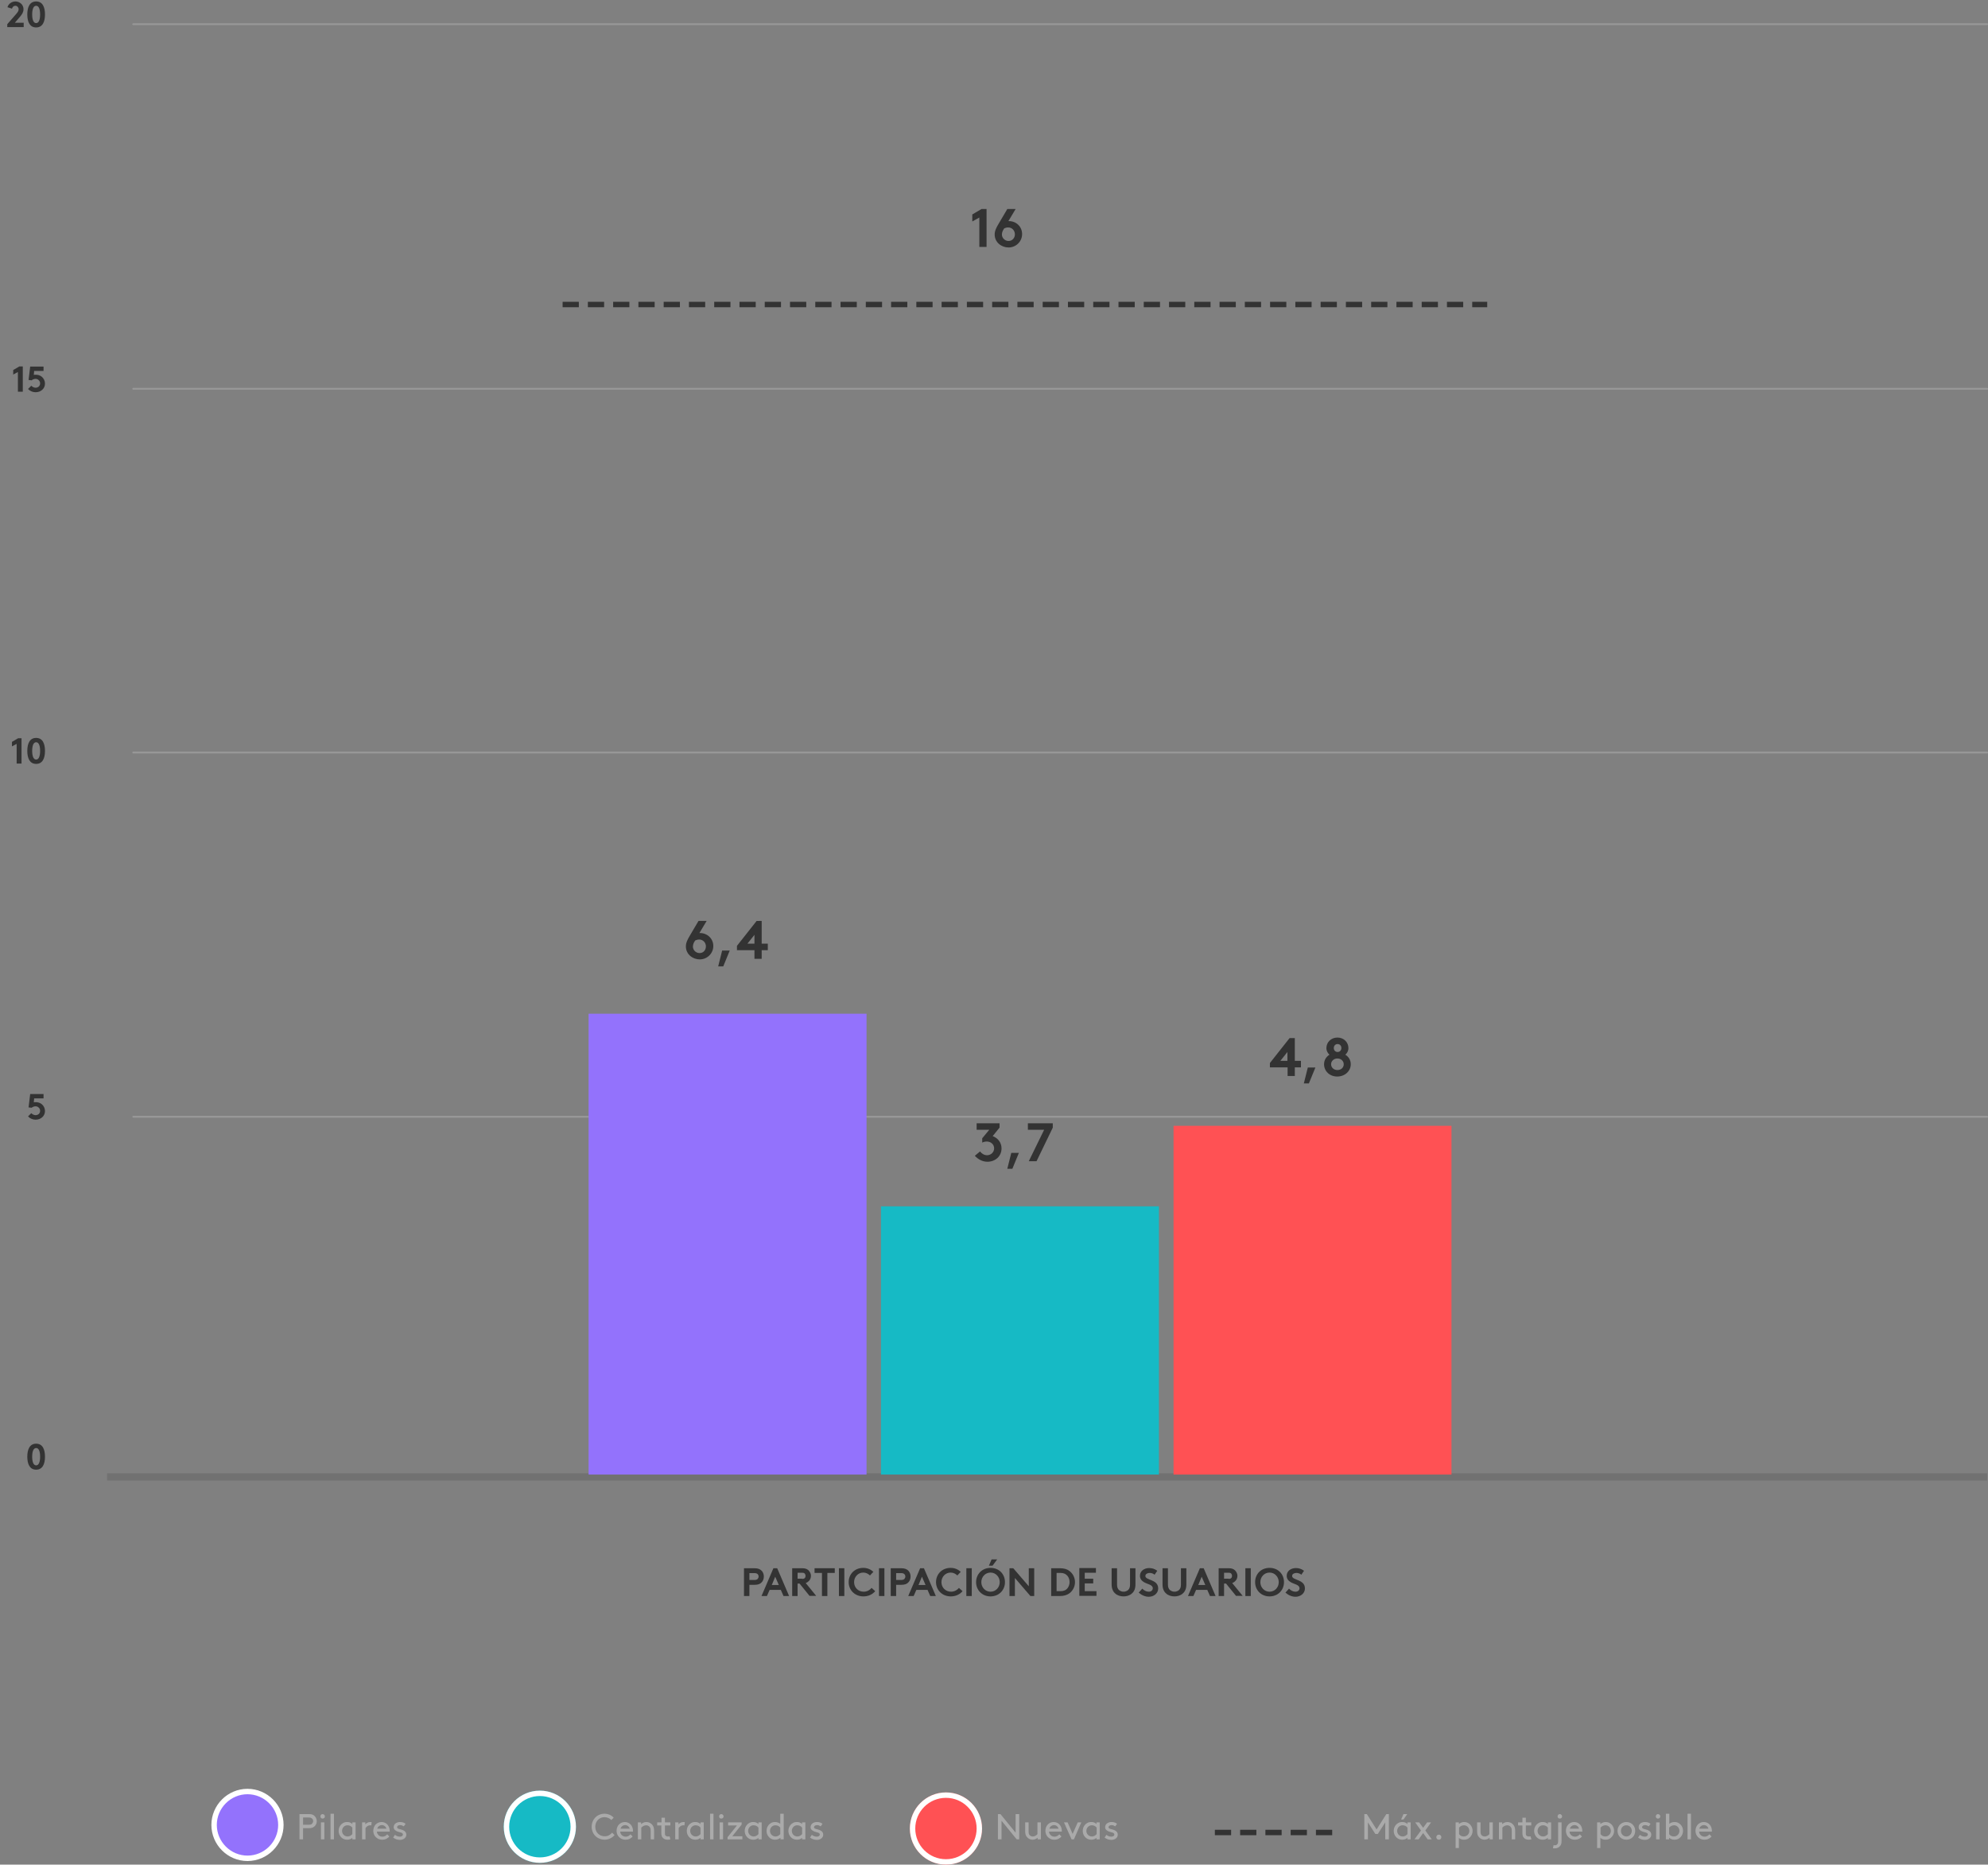 <?xml version="1.0" encoding="utf-8"?>
<!-- Generator: Adobe Illustrator 25.2.0, SVG Export Plug-In . SVG Version: 6.00 Build 0)  -->
<svg version="1.1" id="Capa_1" xmlns="http://www.w3.org/2000/svg" xmlns:xlink="http://www.w3.org/1999/xlink" x="0px" y="0px"
	 viewBox="0 0 1101.5 1033" style="enable-background:new 0 0 1101.5 1033;" xml:space="preserve">
<rect x="0" y="0" width="1101.5" height="1033" fill="#808080" stroke="none"/>
<style type="text/css">
	.st0{fill:none;stroke:#989898;stroke-linecap:round;}
	.st1{enable-background:new    ;}
	.st2{fill:#333333;}
	.st3{fill:none;stroke:#717171;stroke-width:4;}
	.st4{fill:none;stroke:#333333;stroke-width:3;stroke-linecap:square;stroke-dasharray:6,8;}
	.st5{fill:#9372FC;}
	.st6{fill:#FFFFFF;}
	.st7{fill:#FF5154;}
	.st8{fill:none;stroke:#FFFFFF;stroke-width:3;}
	.st9{fill:#AAAAAA;}
	.st10{fill:#16BAC5;}
</style>
<g id="Grupo_2186" transform="translate(-276.874 -3713)">
	<line id="Línea_539" class="st0" x1="350.7" y1="4331.7" x2="1377.9" y2="4331.7"/>
	<line id="Línea_540" class="st0" x1="350.7" y1="4129.9" x2="1377.9" y2="4129.9"/>
	<line id="Línea_541" class="st0" x1="350.7" y1="3928.4" x2="1377.9" y2="3928.4"/>
	<line id="Línea_542" class="st0" x1="350.7" y1="3726.4" x2="1377.9" y2="3726.4"/>
	<g class="st1">
		<path class="st2" d="M283.5,4124l3.4-2h1.9v14h-2.7v-10.9l-2.6,1.4V4124z"/>
		<path class="st2" d="M296.9,4121.8c3.6,0,4.9,3.2,4.9,7.2c0,4-1.3,7.2-4.9,7.2c-3.6,0-4.9-3.2-4.9-7.2
			C292,4125,293.3,4121.8,296.9,4121.8z M296.9,4124.2c-1.6,0-2.2,2.2-2.2,4.8c0,2.6,0.6,4.8,2.2,4.8c1.6,0,2.2-2.2,2.2-4.8
			C299.1,4126.4,298.5,4124.2,296.9,4124.2z"/>
	</g>
	<g class="st1">
		<path class="st2" d="M294.2,4329.7c0.6,0.6,1.5,1.1,2.4,1.1c0.6,0,1.2-0.2,1.7-0.6c0.5-0.4,0.8-1.1,0.8-1.8c0-0.8-0.3-1.4-0.9-1.9
			c-0.4-0.4-1-0.6-1.7-0.6c-0.7,0-1.5,0.3-2.1,0.8l-1.7-0.2l0.9-7.4h7.4v2.4h-5.2l-0.2,2.2c0.3-0.1,0.7-0.1,1.1-0.1
			c1.1,0,2.3,0.3,3.3,1.1c1.1,0.9,1.8,2.3,1.8,3.8c0,2.8-2.3,4.8-5.2,4.8c-1.6,0-3-0.6-4.2-1.8L294.2,4329.7z"/>
	</g>
	<g class="st1">
		<path class="st2" d="M284.2,3918l3.4-2h1.9v14h-2.7v-10.9l-2.6,1.4V3918z"/>
		<path class="st2" d="M294.2,3926.7c0.6,0.6,1.5,1.1,2.4,1.1c0.6,0,1.2-0.2,1.7-0.6c0.5-0.4,0.8-1.1,0.8-1.8c0-0.8-0.3-1.4-0.9-1.9
			c-0.4-0.4-1-0.6-1.7-0.6c-0.7,0-1.5,0.3-2.1,0.8l-1.7-0.2l0.9-7.4h7.4v2.4h-5.2l-0.2,2.2c0.3-0.1,0.7-0.1,1.1-0.1
			c1.1,0,2.3,0.3,3.3,1.1c1.1,0.9,1.8,2.3,1.8,3.8c0,2.8-2.3,4.8-5.2,4.8c-1.6,0-3-0.6-4.2-1.8L294.2,3926.7z"/>
	</g>
	<g class="st1">
		<path class="st2" d="M281,3717c0.6-1.9,2.4-3.2,4.4-3.2c2.4,0,4.5,1.8,4.5,4.3c0,1.7-0.9,2.9-1.8,4l-3,3.5h4.9v2.4h-9.1v-1.6
			l4.9-5.6c1.1-1.2,1.4-2,1.4-2.7c0-1-0.8-1.9-1.8-1.9c-0.9,0-1.6,0.6-1.9,1.6L281,3717z"/>
		<path class="st2" d="M296.9,3713.8c3.6,0,4.9,3.2,4.9,7.2c0,4-1.3,7.2-4.9,7.2c-3.6,0-4.9-3.2-4.9-7.2
			C292,3717,293.3,3713.8,296.9,3713.8z M296.9,3716.2c-1.6,0-2.2,2.2-2.2,4.8c0,2.6,0.6,4.8,2.2,4.8c1.6,0,2.2-2.2,2.2-4.8
			C299.1,3718.4,298.5,3716.2,296.9,3716.2z"/>
	</g>
	<g class="st1">
		<path class="st2" d="M296.9,4512.8c3.6,0,4.9,3.2,4.9,7.2c0,4-1.3,7.2-4.9,7.2c-3.6,0-4.9-3.2-4.9-7.2
			C292,4516,293.3,4512.8,296.9,4512.8z M296.9,4515.2c-1.6,0-2.2,2.2-2.2,4.8c0,2.6,0.6,4.8,2.2,4.8c1.6,0,2.2-2.2,2.2-4.8
			C299.1,4517.4,298.5,4515.2,296.9,4515.2z"/>
	</g>
	<line id="Línea_543" class="st3" x1="1377.9" y1="4531.2" x2="336.2" y2="4531.2"/>
	<g id="Grupo_2168" transform="translate(150 225)">
		<line id="Línea_508" class="st4" x1="801.5" y1="4503.2" x2="863.5" y2="4503.2"/>
		<g id="Trazado_2768" transform="translate(348 4479)">
			<path class="st5" d="M-84,38.5c-4.9,0-9.6-1.9-13.1-5.4c-3.5-3.5-5.4-8.1-5.4-13.1s1.9-9.6,5.4-13.1c3.5-3.5,8.1-5.4,13.1-5.4
				s9.6,1.9,13.1,5.4c3.5,3.5,5.4,8.1,5.4,13.1s-1.9,9.6-5.4,13.1C-74.4,36.6-79.1,38.5-84,38.5z"/>
			<path class="st6" d="M-84,3c-4.5,0-8.8,1.8-12,5c-3.2,3.2-5,7.5-5,12s1.8,8.8,5,12c3.2,3.2,7.5,5,12,5s8.8-1.8,12-5
				c3.2-3.2,5-7.5,5-12s-1.8-8.8-5-12C-75.2,4.8-79.5,3-84,3 M-84,0c11,0,20,9,20,20s-9,20-20,20s-20-9-20-20S-95,0-84,0z"/>
		</g>
		<g id="Elipse_364" transform="translate(735 4481)">
			<circle class="st7" cx="-84" cy="20" r="20"/>
			<circle class="st8" cx="-84" cy="20" r="18.5"/>
		</g>
		<g class="st1">
			<path class="st9" d="M681.8,4496.7v10.3h-2v-14h1.4l8.4,10.3V4493h2v14h-1.4L681.8,4496.7z"/>
			<path class="st9" d="M695.8,4505.6c-0.6-0.7-0.9-1.6-0.9-3.2v-4.8h1.9v5.1c0,1,0.2,1.5,0.5,1.9c0.4,0.5,1.1,0.8,1.8,0.8
				c1.2,0,2.1-0.7,2.6-1.3v-6.5h1.9v9.4h-1.8v-0.9c-0.4,0.4-1.5,1.1-2.8,1.1C697.8,4507.2,696.5,4506.6,695.8,4505.6z"/>
			<path class="st9" d="M708.1,4502.7c0.1,1.6,1.4,2.8,3,2.8c1.4,0,2.2-0.7,2.7-1.3l1.2,1.2c-0.7,0.9-2,1.8-4,1.8
				c-2.7,0-4.9-2.1-4.9-4.9s1.9-4.9,4.6-4.9c2.6,0,4.5,2.1,4.5,4.9c0,0.1,0,0.2,0,0.4H708.1z M708.3,4501.1h5.1
				c-0.3-1.2-1.4-2-2.5-2C709.7,4499.1,708.6,4499.9,708.3,4501.1z"/>
			<path class="st9" d="M716.4,4497.6h2l2.8,6.4l2.8-6.4h2l-4.1,9.4h-1.3L716.4,4497.6z"/>
			<path class="st9" d="M734.5,4506.1c-0.8,0.7-1.8,1.1-2.9,1.1c-0.8,0-1.7-0.2-2.4-0.6c-1.4-0.8-2.4-2.4-2.4-4.3
				c0-1.9,1-3.5,2.4-4.3c0.6-0.4,1.4-0.6,2.3-0.6c1.1,0,2.1,0.3,2.9,1.1v-0.9h1.8v9.4h-1.8V4506.1z M734.5,4500.5
				c-0.6-0.8-1.5-1.3-2.7-1.3c-1.8,0-3,1.5-3,3.1c0,1.7,1.3,3.1,3.1,3.1c1,0,1.9-0.5,2.6-1.3V4500.5z"/>
			<path class="st9" d="M739.9,4504.5c0.9,0.7,1.8,1,2.8,1c0.8,0,1.6-0.4,1.6-1.2c0-1.1-1.6-1.1-2.9-1.6c-1.1-0.4-2.2-1.1-2.2-2.4
				c0-2,1.8-2.9,3.5-2.9c1.4,0,2.4,0.4,3.1,1l-1,1.4c-0.6-0.4-1.3-0.7-2-0.7c-0.9,0-1.7,0.4-1.7,1.2c0,0.6,0.7,0.9,1.7,1.1
				c1.5,0.4,3.4,1,3.4,3c0,1.8-1.7,2.9-3.5,2.9c-1.5,0-2.8-0.5-3.8-1.3L739.9,4504.5z"/>
		</g>
		<g class="st1">
			<path class="st9" d="M890.3,4504h-1.4l-4.1-6.4v9.4h-2v-14h1.4l5.4,8.5l5.4-8.5h1.4v14h-2v-9.4L890.3,4504z"/>
			<path class="st9" d="M906.8,4506.1c-0.8,0.7-1.8,1.1-2.9,1.1c-0.8,0-1.7-0.2-2.4-0.6c-1.4-0.8-2.4-2.4-2.4-4.3
				c0-1.9,1-3.5,2.4-4.3c0.6-0.4,1.4-0.6,2.3-0.6c1.1,0,2.1,0.3,2.9,1.1v-0.9h1.8v9.4h-1.8V4506.1z M906.7,4500.5
				c-0.6-0.8-1.5-1.3-2.7-1.3c-1.8,0-3,1.5-3,3.1c0,1.7,1.3,3.1,3.1,3.1c1,0,1.9-0.5,2.6-1.3V4500.5z M903.2,4496l1.3-3h2.1l-2.1,3
				H903.2z"/>
			<path class="st9" d="M915.4,4503.5l-2.5,3.5h-2.3l3.6-4.9l-3.2-4.5h2.2l2.2,3l2.2-3h2.2l-3.2,4.5l3.6,4.9h-2.3L915.4,4503.5z"/>
			<path class="st9" d="M924.1,4504.4c0.8,0,1.4,0.6,1.4,1.4s-0.6,1.4-1.4,1.4c-0.8,0-1.4-0.6-1.4-1.4S923.3,4504.4,924.1,4504.4z"
				/>
			<path class="st9" d="M935.3,4511.8h-1.9v-14.2h1.8v0.9c0.9-0.7,1.9-1.1,2.9-1.1c0.9,0,1.7,0.2,2.3,0.6c1.4,0.8,2.4,2.4,2.4,4.3
				c0,1.9-1,3.4-2.4,4.3c-0.6,0.4-1.5,0.6-2.4,0.6c-1.1,0-2.1-0.4-2.8-1V4511.8z M935.3,4504.1c0.6,0.9,1.6,1.3,2.6,1.3
				c1.8,0,3.1-1.4,3.1-3.1c0-1.6-1.2-3.1-3-3.1c-1.1,0-2.1,0.6-2.7,1.3V4504.1z"/>
			<path class="st9" d="M946.2,4505.6c-0.6-0.7-0.9-1.6-0.9-3.2v-4.8h1.9v5.1c0,1,0.2,1.5,0.5,1.9c0.4,0.5,1.1,0.8,1.8,0.8
				c1.2,0,2.1-0.7,2.6-1.3v-6.5h1.9v9.4h-1.8v-0.9c-0.4,0.4-1.5,1.1-2.8,1.1C948.2,4507.2,946.9,4506.6,946.2,4505.6z"/>
			<path class="st9" d="M959.3,4498.5c0.5-0.5,1.5-1.1,2.8-1.1c1.4,0,2.6,0.6,3.4,1.7c0.6,0.8,0.9,1.7,0.9,3.3v4.6h-1.9v-4.7
				c0-1.2-0.2-1.8-0.6-2.2c-0.4-0.6-1.2-0.9-1.9-0.9c-1.2,0-2.1,0.7-2.7,1.3v6.5h-1.9v-9.4h1.8V4498.5z"/>
			<path class="st9" d="M975.4,4507c-0.4,0.1-0.9,0.2-1.5,0.2c-1.2,0-2.1-0.4-2.7-1.1c-0.6-0.6-0.8-1.5-0.8-2.5v-4.3h-2.4v-1.7h2.4
				v-2.6h1.9v2.6h3v1.7h-3v4.4c0,0.5,0,0.9,0.3,1.2c0.3,0.3,0.8,0.5,1.3,0.5c0.3,0,0.8,0,1-0.1L975.4,4507z"/>
			<path class="st9" d="M984.6,4506.1c-0.8,0.7-1.8,1.1-2.9,1.1c-0.8,0-1.7-0.2-2.4-0.6c-1.4-0.8-2.4-2.4-2.4-4.3
				c0-1.9,1-3.5,2.4-4.3c0.6-0.4,1.4-0.6,2.3-0.6c1.1,0,2.1,0.3,2.9,1.1v-0.9h1.8v9.4h-1.8V4506.1z M984.5,4500.5
				c-0.6-0.8-1.5-1.3-2.7-1.3c-1.8,0-3,1.5-3,3.1c0,1.7,1.3,3.1,3.1,3.1c1,0,1.9-0.5,2.6-1.3V4500.5z"/>
			<path class="st9" d="M990.2,4497.6h1.9v10.2c0,1.3-0.2,2-0.6,2.6c-0.7,1-1.8,1.6-3.1,1.6c-0.4,0-0.9-0.1-1.1-0.1l0.4-1.7
				c0.1,0,0.4,0.1,0.7,0.1c0.5,0,1.1-0.2,1.4-0.7c0.3-0.3,0.4-0.8,0.4-1.7V4497.6z M991.1,4493c0.7,0,1.3,0.6,1.3,1.3
				s-0.6,1.2-1.3,1.2s-1.2-0.5-1.2-1.2S990.4,4493,991.1,4493z"/>
			<path class="st9" d="M996.5,4502.7c0.1,1.6,1.4,2.8,3,2.8c1.4,0,2.2-0.7,2.7-1.3l1.2,1.2c-0.7,0.9-2,1.8-4,1.8
				c-2.7,0-4.9-2.1-4.9-4.9s1.9-4.9,4.6-4.9c2.6,0,4.5,2.1,4.5,4.9c0,0.1,0,0.2,0,0.4H996.5z M996.7,4501.1h5.1
				c-0.3-1.2-1.4-2-2.5-2C998.1,4499.1,997,4499.9,996.7,4501.1z"/>
			<path class="st9" d="M1013.7,4511.8h-1.9v-14.2h1.8v0.9c0.9-0.7,1.9-1.1,2.9-1.1c0.9,0,1.7,0.2,2.3,0.6c1.4,0.8,2.4,2.4,2.4,4.3
				c0,1.9-1,3.4-2.4,4.3c-0.6,0.4-1.5,0.6-2.4,0.6c-1.1,0-2.1-0.4-2.8-1V4511.8z M1013.7,4504.1c0.6,0.9,1.6,1.3,2.6,1.3
				c1.8,0,3.1-1.4,3.1-3.1c0-1.6-1.2-3.1-3-3.1c-1.1,0-2.1,0.6-2.7,1.3V4504.1z"/>
			<path class="st9" d="M1028,4497.4c2.8,0,4.9,2.1,4.9,4.9s-2.1,4.9-4.9,4.9c-2.8,0-4.9-2.1-4.9-4.9S1025.2,4497.4,1028,4497.4z
				 M1028,4505.4c1.7,0,3-1.4,3-3.1c0-1.7-1.2-3.1-3-3.1s-3,1.4-3,3.1C1025,4504,1026.2,4505.4,1028,4505.4z"/>
			<path class="st9" d="M1035.5,4504.5c0.9,0.7,1.8,1,2.8,1c0.8,0,1.6-0.4,1.6-1.2c0-1.1-1.6-1.1-2.9-1.6c-1.1-0.4-2.2-1.1-2.2-2.4
				c0-2,1.8-2.9,3.5-2.9c1.4,0,2.4,0.4,3.1,1l-1,1.4c-0.6-0.4-1.3-0.7-2-0.7c-0.9,0-1.7,0.4-1.7,1.2c0,0.6,0.7,0.9,1.7,1.1
				c1.5,0.4,3.4,1,3.4,3c0,1.8-1.7,2.9-3.5,2.9c-1.5,0-2.8-0.5-3.8-1.3L1035.5,4504.5z"/>
			<path class="st9" d="M1045.5,4493c0.7,0,1.3,0.6,1.3,1.3s-0.6,1.2-1.3,1.2c-0.7,0-1.2-0.5-1.2-1.2S1044.8,4493,1045.5,4493z
				 M1044.5,4497.6h1.9v9.4h-1.9V4497.6z"/>
			<path class="st9" d="M1051.7,4507h-1.8v-14.2h1.9v5.6c0.8-0.7,1.9-1,2.9-1c0.9,0,1.7,0.2,2.3,0.6c1.4,0.8,2.4,2.4,2.4,4.3
				c0,1.9-1,3.4-2.4,4.3c-0.6,0.4-1.5,0.6-2.4,0.6c-1.1,0-2.1-0.4-2.9-1.1V4507z M1051.7,4504.1c0.6,0.9,1.6,1.3,2.6,1.3
				c1.8,0,3.1-1.4,3.1-3.1c0-1.6-1.2-3.1-3-3.1c-1.1,0-2.1,0.6-2.7,1.3V4504.1z"/>
			<path class="st9" d="M1061.9,4492.8h1.9v14.2h-1.9V4492.8z"/>
			<path class="st9" d="M1068.3,4502.7c0.1,1.6,1.4,2.8,3,2.8c1.4,0,2.2-0.7,2.7-1.3l1.2,1.2c-0.7,0.9-2,1.8-4,1.8
				c-2.7,0-4.9-2.1-4.9-4.9s1.9-4.9,4.6-4.9c2.6,0,4.5,2.1,4.5,4.9c0,0.1,0,0.2,0,0.4H1068.3z M1068.4,4501.1h5.1
				c-0.3-1.2-1.4-2-2.5-2C1069.8,4499.1,1068.7,4499.9,1068.4,4501.1z"/>
		</g>
		<g class="st1">
			<path class="st9" d="M294.8,4500.8v6.2h-2v-14h5.3c1.4,0,2.2,0.3,2.9,0.9c0.8,0.7,1.4,1.8,1.4,3s-0.5,2.3-1.4,3
				c-0.7,0.6-1.6,0.9-2.9,0.9H294.8z M298,4498.9c1,0,1.5-0.2,1.8-0.6c0.3-0.4,0.6-0.8,0.6-1.4s-0.2-1-0.6-1.4
				c-0.4-0.4-0.9-0.6-1.8-0.6h-3.2v4H298z"/>
			<path class="st9" d="M305.6,4493c0.7,0,1.3,0.6,1.3,1.3s-0.6,1.2-1.3,1.2s-1.2-0.5-1.2-1.2S304.9,4493,305.6,4493z M304.7,4497.6
				h1.9v9.4h-1.9V4497.6z"/>
			<path class="st9" d="M310,4492.8h1.9v14.2H310V4492.8z"/>
			<path class="st9" d="M322.2,4506.1c-0.8,0.7-1.8,1.1-2.9,1.1c-0.8,0-1.7-0.2-2.4-0.6c-1.4-0.8-2.4-2.4-2.4-4.3
				c0-1.9,1-3.5,2.4-4.3c0.6-0.4,1.4-0.6,2.3-0.6c1.1,0,2.1,0.3,2.9,1.1v-0.9h1.8v9.4h-1.8V4506.1z M322.1,4500.5
				c-0.6-0.8-1.5-1.3-2.7-1.3c-1.8,0-3,1.5-3,3.1c0,1.7,1.3,3.1,3.1,3.1c1,0,1.9-0.5,2.6-1.3V4500.5z"/>
			<path class="st9" d="M332.6,4499.3c-0.2-0.1-0.4-0.1-0.7-0.1c-1,0-2,0.7-2.5,1.6v6.2h-1.9v-9.4h1.8v1.1c0.5-0.6,1.4-1.3,2.8-1.3
				c0.2,0,0.5,0,0.7,0.1L332.6,4499.3z"/>
			<path class="st9" d="M335.7,4502.7c0.1,1.6,1.4,2.8,3,2.8c1.4,0,2.2-0.7,2.7-1.3l1.2,1.2c-0.7,0.9-2,1.8-4,1.8
				c-2.7,0-4.9-2.1-4.9-4.9s1.9-4.9,4.6-4.9c2.6,0,4.5,2.1,4.5,4.9c0,0.1,0,0.2,0,0.4H335.7z M335.9,4501.1h5.1
				c-0.3-1.2-1.4-2-2.5-2C337.3,4499.1,336.2,4499.9,335.9,4501.1z"/>
			<path class="st9" d="M345.7,4504.5c0.9,0.7,1.8,1,2.8,1c0.8,0,1.6-0.4,1.6-1.2c0-1.1-1.6-1.1-2.9-1.6c-1.1-0.4-2.2-1.1-2.2-2.4
				c0-2,1.8-2.9,3.5-2.9c1.4,0,2.4,0.4,3.1,1l-1,1.4c-0.6-0.4-1.3-0.7-2-0.7c-0.9,0-1.7,0.4-1.7,1.2c0,0.6,0.7,0.9,1.7,1.1
				c1.5,0.4,3.4,1,3.4,3c0,1.8-1.7,2.9-3.5,2.9c-1.5,0-2.8-0.5-3.8-1.3L345.7,4504.5z"/>
		</g>
		<g id="Elipse_365" transform="translate(510 4480)">
			<circle class="st10" cx="-84" cy="20" r="20"/>
			<circle class="st8" cx="-84" cy="20" r="18.5"/>
		</g>
		<g class="st1">
			<path class="st9" d="M461.8,4492.8c2,0,3.9,0.8,5.1,2.2l-1.3,1.3c-0.8-0.9-2.3-1.6-3.8-1.6c-2.9,0-5.1,2.3-5.1,5.3
				c0,3.2,2.3,5.3,5.3,5.3c1.9,0,3.2-1,4-2l1.4,1.3c-1.2,1.5-3.3,2.6-5.4,2.6c-4.2,0-7.3-3.1-7.3-7.2
				C454.7,4496,457.7,4492.8,461.8,4492.8z"/>
			<path class="st9" d="M470.5,4502.7c0.1,1.6,1.4,2.8,3,2.8c1.4,0,2.2-0.7,2.7-1.3l1.2,1.2c-0.7,0.9-2,1.8-4,1.8
				c-2.7,0-4.9-2.1-4.9-4.9s1.9-4.9,4.6-4.9c2.6,0,4.5,2.1,4.5,4.9c0,0.1,0,0.2,0,0.4H470.5z M470.7,4501.1h5.1
				c-0.3-1.2-1.4-2-2.5-2C472.1,4499.1,471,4499.9,470.7,4501.1z"/>
			<path class="st9" d="M482.2,4498.5c0.5-0.5,1.5-1.1,2.8-1.1c1.4,0,2.6,0.6,3.4,1.7c0.6,0.8,0.9,1.7,0.9,3.3v4.6h-1.9v-4.7
				c0-1.2-0.2-1.8-0.6-2.2c-0.4-0.6-1.2-0.9-1.9-0.9c-1.2,0-2.1,0.7-2.7,1.3v6.5h-1.9v-9.4h1.8V4498.5z"/>
			<path class="st9" d="M498.3,4507c-0.4,0.1-0.9,0.2-1.5,0.2c-1.2,0-2.1-0.4-2.7-1.1c-0.6-0.6-0.8-1.5-0.8-2.5v-4.3H491v-1.7h2.4
				v-2.6h1.9v2.6h3v1.7h-3v4.4c0,0.5,0,0.9,0.3,1.2c0.3,0.3,0.8,0.5,1.3,0.5c0.3,0,0.8,0,1-0.1L498.3,4507z"/>
			<path class="st9" d="M506.1,4499.3c-0.2-0.1-0.4-0.1-0.7-0.1c-1,0-2,0.7-2.5,1.6v6.2h-1.9v-9.4h1.8v1.1c0.5-0.6,1.4-1.3,2.8-1.3
				c0.2,0,0.5,0,0.7,0.1L506.1,4499.3z"/>
			<path class="st9" d="M515.1,4506.1c-0.8,0.7-1.8,1.1-2.9,1.1c-0.8,0-1.7-0.2-2.4-0.6c-1.4-0.8-2.4-2.4-2.4-4.3
				c0-1.9,1-3.5,2.4-4.3c0.6-0.4,1.4-0.6,2.3-0.6c1.1,0,2.1,0.3,2.9,1.1v-0.9h1.8v9.4h-1.8V4506.1z M515,4500.5
				c-0.6-0.8-1.5-1.3-2.7-1.3c-1.8,0-3,1.5-3,3.1c0,1.7,1.3,3.1,3.1,3.1c1,0,1.9-0.5,2.6-1.3V4500.5z"/>
			<path class="st9" d="M520.3,4492.8h1.9v14.2h-1.9V4492.8z"/>
			<path class="st9" d="M526.5,4493c0.7,0,1.3,0.6,1.3,1.3s-0.6,1.2-1.3,1.2s-1.2-0.5-1.2-1.2S525.8,4493,526.5,4493z M525.6,4497.6
				h1.9v9.4h-1.9V4497.6z"/>
			<path class="st9" d="M535.2,4499.3h-4.9v-1.7h7.5v1.2l-5.2,6.5h5.6v1.7H530v-1.2L535.2,4499.3z"/>
			<path class="st9" d="M547.2,4506.1c-0.8,0.7-1.8,1.1-2.9,1.1c-0.8,0-1.7-0.2-2.4-0.6c-1.4-0.8-2.4-2.4-2.4-4.3
				c0-1.9,1-3.5,2.4-4.3c0.6-0.4,1.4-0.6,2.3-0.6c1.1,0,2.1,0.3,2.9,1.1v-0.9h1.8v9.4h-1.8V4506.1z M547.1,4500.5
				c-0.6-0.8-1.5-1.3-2.7-1.3c-1.8,0-3,1.5-3,3.1c0,1.7,1.3,3.1,3.1,3.1c1,0,1.9-0.5,2.6-1.3V4500.5z"/>
			<path class="st9" d="M559.3,4506.1c-0.8,0.7-1.8,1.1-2.9,1.1c-0.8,0-1.7-0.2-2.4-0.6c-1.4-0.8-2.4-2.4-2.4-4.3
				c0-1.9,1-3.5,2.4-4.3c0.6-0.4,1.4-0.6,2.3-0.6c1,0,2,0.3,2.9,1v-5.6h1.9v14.2h-1.8V4506.1z M559.2,4500.5
				c-0.6-0.8-1.5-1.3-2.7-1.3c-1.8,0-3,1.5-3,3.1c0,1.7,1.3,3.1,3.1,3.1c1,0,1.9-0.5,2.6-1.3V4500.5z"/>
			<path class="st9" d="M571.4,4506.1c-0.8,0.7-1.8,1.1-2.9,1.1c-0.8,0-1.7-0.2-2.4-0.6c-1.4-0.8-2.4-2.4-2.4-4.3
				c0-1.9,1-3.5,2.4-4.3c0.6-0.4,1.4-0.6,2.3-0.6c1.1,0,2.1,0.3,2.9,1.1v-0.9h1.8v9.4h-1.8V4506.1z M571.3,4500.5
				c-0.6-0.8-1.5-1.3-2.7-1.3c-1.8,0-3,1.5-3,3.1c0,1.7,1.3,3.1,3.1,3.1c1,0,1.9-0.5,2.6-1.3V4500.5z"/>
			<path class="st9" d="M576.7,4504.5c0.9,0.7,1.8,1,2.8,1c0.8,0,1.6-0.4,1.6-1.2c0-1.1-1.6-1.1-2.9-1.6c-1.1-0.4-2.2-1.1-2.2-2.4
				c0-2,1.8-2.9,3.5-2.9c1.4,0,2.4,0.4,3.1,1l-1,1.4c-0.6-0.4-1.3-0.7-2-0.7c-0.9,0-1.7,0.4-1.7,1.2c0,0.6,0.7,0.9,1.7,1.1
				c1.5,0.4,3.4,1,3.4,3c0,1.8-1.7,2.9-3.5,2.9c-1.5,0-2.8-0.5-3.8-1.3L576.7,4504.5z"/>
		</g>
	</g>
	<g id="Grupo_2170" transform="translate(-707 201)">
		<rect id="Rectángulo_755" x="1310" y="4073.6" class="st5" width="154" height="255.3"/>
		<rect id="Rectángulo_758" x="1472" y="4180.3" class="st10" width="154" height="148.6"/>
		<rect id="Rectángulo_761" x="1634.1" y="4135.7" class="st7" width="154" height="193.2"/>
		<g class="st1">
			<path class="st2" d="M1399.1,4389.9v6.3h-3v-15.4h5.8c2,0,3.1,0.5,4,1.4c0.8,0.8,1.2,2,1.2,3.2s-0.4,2.4-1.2,3.2
				c-0.8,0.9-2,1.4-4,1.4H1399.1z M1401.8,4387.3c1,0,1.5-0.2,1.9-0.6c0.3-0.4,0.5-0.8,0.5-1.3s-0.2-1-0.5-1.3
				c-0.4-0.4-0.9-0.6-1.9-0.6h-2.7v3.8H1401.8z"/>
			<path class="st2" d="M1405.8,4396.2l6.6-15.4h2.1l6.6,15.4h-3.1l-1.5-3.4h-6.2l-1.5,3.4H1405.8z M1411.5,4390.1h3.9l-2-4.6
				L1411.5,4390.1z"/>
			<path class="st2" d="M1425.8,4389.4v6.8h-3v-15.4h5.6c1.6,0,2.6,0.4,3.4,1.1c0.8,0.8,1.4,1.9,1.4,3.1c0,1.2-0.5,2.4-1.4,3.1
				c-0.4,0.4-0.9,0.7-1.5,0.9l5.8,7.1h-3.7l-5.5-6.8H1425.8z M1428.3,4386.7c0.9,0,1.2-0.2,1.5-0.5s0.4-0.7,0.4-1.2
				c0-0.5-0.2-0.9-0.4-1.2c-0.3-0.3-0.6-0.5-1.5-0.5h-2.5v3.3H1428.3z"/>
			<path class="st2" d="M1446.4,4380.8v2.6h-4.1v12.8h-3v-12.8h-4.1v-2.6H1446.4z"/>
			<path class="st2" d="M1448.7,4380.8h3v15.4h-3V4380.8z"/>
			<path class="st2" d="M1457.1,4388.5c0,3,2.3,5.3,5.3,5.3c2,0,3.5-1,4.4-2.1l2,1.8c-1.4,1.7-3.7,2.9-6.5,2.9
				c-4.8,0-8.2-3.5-8.2-7.9c0-4.4,3.3-7.9,8.1-7.9c2.3,0,4.2,0.9,5.6,2.2l-1.9,2c-0.9-0.9-2.2-1.6-3.7-1.6
				C1459.3,4383.2,1457.1,4385.6,1457.1,4388.5z"/>
			<path class="st2" d="M1470.9,4380.8h3v15.4h-3V4380.8z"/>
			<path class="st2" d="M1480.4,4389.9v6.3h-3v-15.4h5.8c2,0,3.1,0.5,4,1.4c0.8,0.8,1.2,2,1.2,3.2s-0.4,2.4-1.2,3.2
				c-0.8,0.9-2,1.4-4,1.4H1480.4z M1483.1,4387.3c1,0,1.5-0.2,1.9-0.6c0.3-0.4,0.5-0.8,0.5-1.3s-0.2-1-0.5-1.3
				c-0.4-0.4-0.9-0.6-1.9-0.6h-2.7v3.8H1483.1z"/>
			<path class="st2" d="M1487.1,4396.2l6.6-15.4h2.1l6.6,15.4h-3.1l-1.5-3.4h-6.2l-1.5,3.4H1487.1z M1492.8,4390.1h3.9l-2-4.6
				L1492.8,4390.1z"/>
			<path class="st2" d="M1505.5,4388.5c0,3,2.3,5.3,5.3,5.3c2,0,3.5-1,4.4-2.1l2,1.8c-1.4,1.7-3.7,2.9-6.5,2.9
				c-4.8,0-8.2-3.5-8.2-7.9c0-4.4,3.3-7.9,8.1-7.9c2.3,0,4.2,0.9,5.6,2.2l-1.9,2c-0.9-0.9-2.2-1.6-3.7-1.6
				C1507.7,4383.2,1505.5,4385.6,1505.5,4388.5z"/>
			<path class="st2" d="M1519.3,4380.8h3v15.4h-3V4380.8z"/>
			<path class="st2" d="M1532.7,4380.6c4.8,0,8,3.5,8,7.9s-3.3,7.9-8,7.9s-8-3.5-8-7.9S1528,4380.6,1532.7,4380.6z M1532.7,4393.8
				c2.9,0,5.1-2.4,5.1-5.3s-2.2-5.3-5.1-5.3s-5.1,2.4-5.1,5.3S1529.8,4393.8,1532.7,4393.8z M1536.4,4375.9l-2.6,3.5h-2l1.5-3.5
				H1536.4z"/>
			<path class="st2" d="M1543.2,4380.8h2.1l8.6,10v-10h3v15.4h-2.1l-8.6-10v10h-3V4380.8z"/>
			<path class="st2" d="M1571.1,4380.8c2.4,0,4,0.5,5.3,1.5c1.9,1.4,3.1,3.7,3.1,6.2s-1.2,4.8-3.1,6.2c-1.3,0.9-2.9,1.5-5.3,1.5
				h-4.8v-15.4H1571.1z M1575.4,4385.1c-0.9-1.1-2.1-1.7-3.9-1.7h-2.2v10.1h2.2c1.8,0,3.1-0.6,3.9-1.7c0.7-0.9,1.1-2.1,1.1-3.3
				C1576.5,4387.2,1576.1,4386,1575.4,4385.1z"/>
			<path class="st2" d="M1584.9,4383.4v3.2h4.7v2.6h-4.7v4.3h6.5v2.6h-9.5v-15.4h9.2v2.6H1584.9z"/>
			<path class="st2" d="M1601.8,4394.8c-1.3-1.1-2-2.8-2-5.1v-8.9h3v9.1c0,1.4,0.4,2.3,1,2.9c0.7,0.6,1.6,1,2.6,1c1,0,2-0.4,2.6-1
				c0.6-0.6,1-1.5,1-2.9v-9.1h3v8.9c0,2.4-0.7,4-2,5.1c-1.2,1.1-2.9,1.6-4.6,1.6C1604.7,4396.4,1603,4395.9,1601.8,4394.8z"/>
			<path class="st2" d="M1616.8,4392.1c0.9,1,2.2,1.7,3.6,1.7c1.3,0,2.2-0.8,2.2-1.9c0-2-2.9-2.2-4.9-3.4c-1.2-0.7-2.2-1.8-2.2-3.5
				c0-2.8,2.5-4.3,5.1-4.3c1.6,0,3,0.4,4.5,1.5l-1.5,2.2c-0.6-0.6-1.7-1-2.7-1c-1.1,0-2.4,0.5-2.4,1.7c0,2.5,7.1,1.7,7.1,6.9
				c0,2.7-2.4,4.6-5.2,4.6c-2.1,0-4-0.9-5.6-2.3L1616.8,4392.1z"/>
			<path class="st2" d="M1630,4394.8c-1.3-1.1-2-2.8-2-5.1v-8.9h3v9.1c0,1.4,0.4,2.3,1,2.9c0.7,0.6,1.6,1,2.6,1c1,0,2-0.4,2.6-1
				c0.6-0.6,1-1.5,1-2.9v-9.1h3v8.9c0,2.4-0.7,4-2,5.1c-1.2,1.1-2.9,1.6-4.6,1.6C1632.9,4396.4,1631.2,4395.9,1630,4394.8z"/>
			<path class="st2" d="M1642.1,4396.2l6.6-15.4h2.1l6.6,15.4h-3.1l-1.5-3.4h-6.2l-1.5,3.4H1642.1z M1647.8,4390.1h3.9l-2-4.6
				L1647.8,4390.1z"/>
			<path class="st2" d="M1662.1,4389.4v6.8h-3v-15.4h5.6c1.6,0,2.6,0.4,3.4,1.1c0.8,0.8,1.4,1.9,1.4,3.1c0,1.2-0.5,2.4-1.4,3.1
				c-0.4,0.4-0.9,0.7-1.5,0.9l5.8,7.1h-3.7l-5.5-6.8H1662.1z M1664.6,4386.7c0.9,0,1.2-0.2,1.5-0.5c0.3-0.3,0.4-0.7,0.4-1.2
				c0-0.5-0.2-0.9-0.4-1.2c-0.3-0.3-0.6-0.5-1.5-0.5h-2.5v3.3H1664.6z"/>
			<path class="st2" d="M1673.9,4380.8h3v15.4h-3V4380.8z"/>
			<path class="st2" d="M1687.3,4380.6c4.8,0,8,3.5,8,7.9s-3.3,7.9-8,7.9s-8-3.5-8-7.9S1682.5,4380.6,1687.3,4380.6z M1687.3,4393.8
				c2.9,0,5.1-2.4,5.1-5.3s-2.2-5.3-5.1-5.3s-5.1,2.4-5.1,5.3S1684.4,4393.8,1687.3,4393.8z"/>
			<path class="st2" d="M1698.1,4392.1c0.9,1,2.2,1.7,3.6,1.7c1.3,0,2.2-0.8,2.2-1.9c0-2-2.9-2.2-4.9-3.4c-1.2-0.7-2.2-1.8-2.2-3.5
				c0-2.8,2.5-4.3,5.1-4.3c1.6,0,3,0.4,4.5,1.5l-1.5,2.2c-0.6-0.6-1.7-1-2.7-1c-1.1,0-2.4,0.5-2.4,1.7c0,2.5,7.1,1.7,7.1,6.9
				c0,2.7-2.4,4.6-5.2,4.6c-2.1,0-4-0.9-5.6-2.3L1698.1,4392.1z"/>
		</g>
		<g class="st1">
			<path class="st2" d="M1375.4,4022.2l-4,6.7h0.3c4,0,7.4,3,7.4,7.2c0,4.1-3.4,7.4-7.5,7.4c-3.9,0-7.7-2.8-7.7-7.2
				c0-2.1,1-3.9,2.1-5.8l4.9-8.3H1375.4z M1367.8,4036.4c0,2,1.7,3.6,3.7,3.6c2.1,0,3.5-1.7,3.5-3.7s-1.5-3.8-3.7-3.8
				c-0.8,0-1.5,0.2-2.2,0.5C1368.5,4033.8,1367.8,4035,1367.8,4036.4z"/>
			<path class="st2" d="M1388.2,4038.6l-3.6,8.8h-2.8l2.2-8.8H1388.2z"/>
			<path class="st2" d="M1405.9,4022.2v12.6h3.4v3.6h-3.4v4.8h-4v-4.8h-9.7v-2.4l10.9-13.8H1405.9z M1401.9,4034.8v-4.9l-3.9,4.9
				H1401.9z"/>
		</g>
		<g class="st1">
			<path class="st2" d="M1526.9,4149.9c0.9,1.2,2.3,2.1,3.9,2.1c2,0,3.9-1.6,3.9-3.8c0-2.2-1.8-3.8-4.1-3.8c-0.8,0-1.7,0.2-2.5,0.6
				v-2.4l3.9-4.7h-7v-3.6h12.7v2.4l-3.8,4.7c2.9,1.1,4.9,3.6,4.9,6.8c0,4.4-3.5,7.4-7.8,7.4c-2.6,0-5.1-1.2-7-3.3L1526.9,4149.9z"/>
			<path class="st2" d="M1548.4,4150.7l-3.6,8.8h-2.8l2.2-8.8H1548.4z"/>
			<path class="st2" d="M1553.4,4134.3h13.8v2.4l-9,18.6h-4.3l8.5-17.4h-9V4134.3z"/>
		</g>
		<g class="st1">
			<path class="st2" d="M1701.3,4087.1v12.6h3.4v3.6h-3.4v4.8h-4v-4.8h-9.8v-2.4l10.9-13.8H1701.3z M1697.2,4099.7v-4.9l-3.9,4.9
				H1697.2z"/>
			<path class="st2" d="M1712.7,4103.4l-3.6,8.8h-2.8l2.2-8.8H1712.7z"/>
			<path class="st2" d="M1717.5,4101.6c0-2.5,1.3-4.2,3-5.3c-0.9-0.8-1.7-2-1.7-3.7c0-3.2,2.6-5.8,6.1-5.8s6.1,2.6,6.1,5.8
				c0,1.7-0.8,2.9-1.7,3.7c1.7,1.1,3,2.8,3,5.3c0,3.8-3.3,6.8-7.5,6.8S1717.5,4105.4,1717.5,4101.6z M1728.4,4101.6
				c0-1.8-1.5-3.2-3.5-3.2c-2,0-3.5,1.4-3.5,3.2s1.5,3.2,3.5,3.2C1727,4104.8,1728.4,4103.4,1728.4,4101.6z M1727.1,4092.6
				c0-1.2-0.8-2.2-2.1-2.2s-2.1,1-2.1,2.2c0,1.2,0.8,2.2,2.1,2.2S1727.1,4093.8,1727.1,4092.6z"/>
		</g>
		<g class="st1">
			<path class="st2" d="M1522.6,3630.8l5.1-3h2.8v21h-4v-16.3l-3.9,2.2V3630.8z"/>
			<path class="st2" d="M1546.6,3627.8l-4,6.7h0.3c4,0,7.3,3,7.3,7.2c0,4.1-3.4,7.4-7.5,7.4c-3.9,0-7.7-2.8-7.7-7.2
				c0-2.1,1-3.9,2.1-5.8l4.9-8.3H1546.6z M1539,3641.9c0,2,1.7,3.6,3.7,3.6c2.1,0,3.5-1.7,3.5-3.7s-1.5-3.8-3.7-3.8
				c-0.8,0-1.5,0.2-2.2,0.5C1539.7,3639.4,1539,3640.5,1539,3641.9z"/>
		</g>
		<line id="Línea_515" class="st4" x1="1297.1" y1="3680.7" x2="1806.4" y2="3680.7"/>
	</g>
</g>
</svg>
